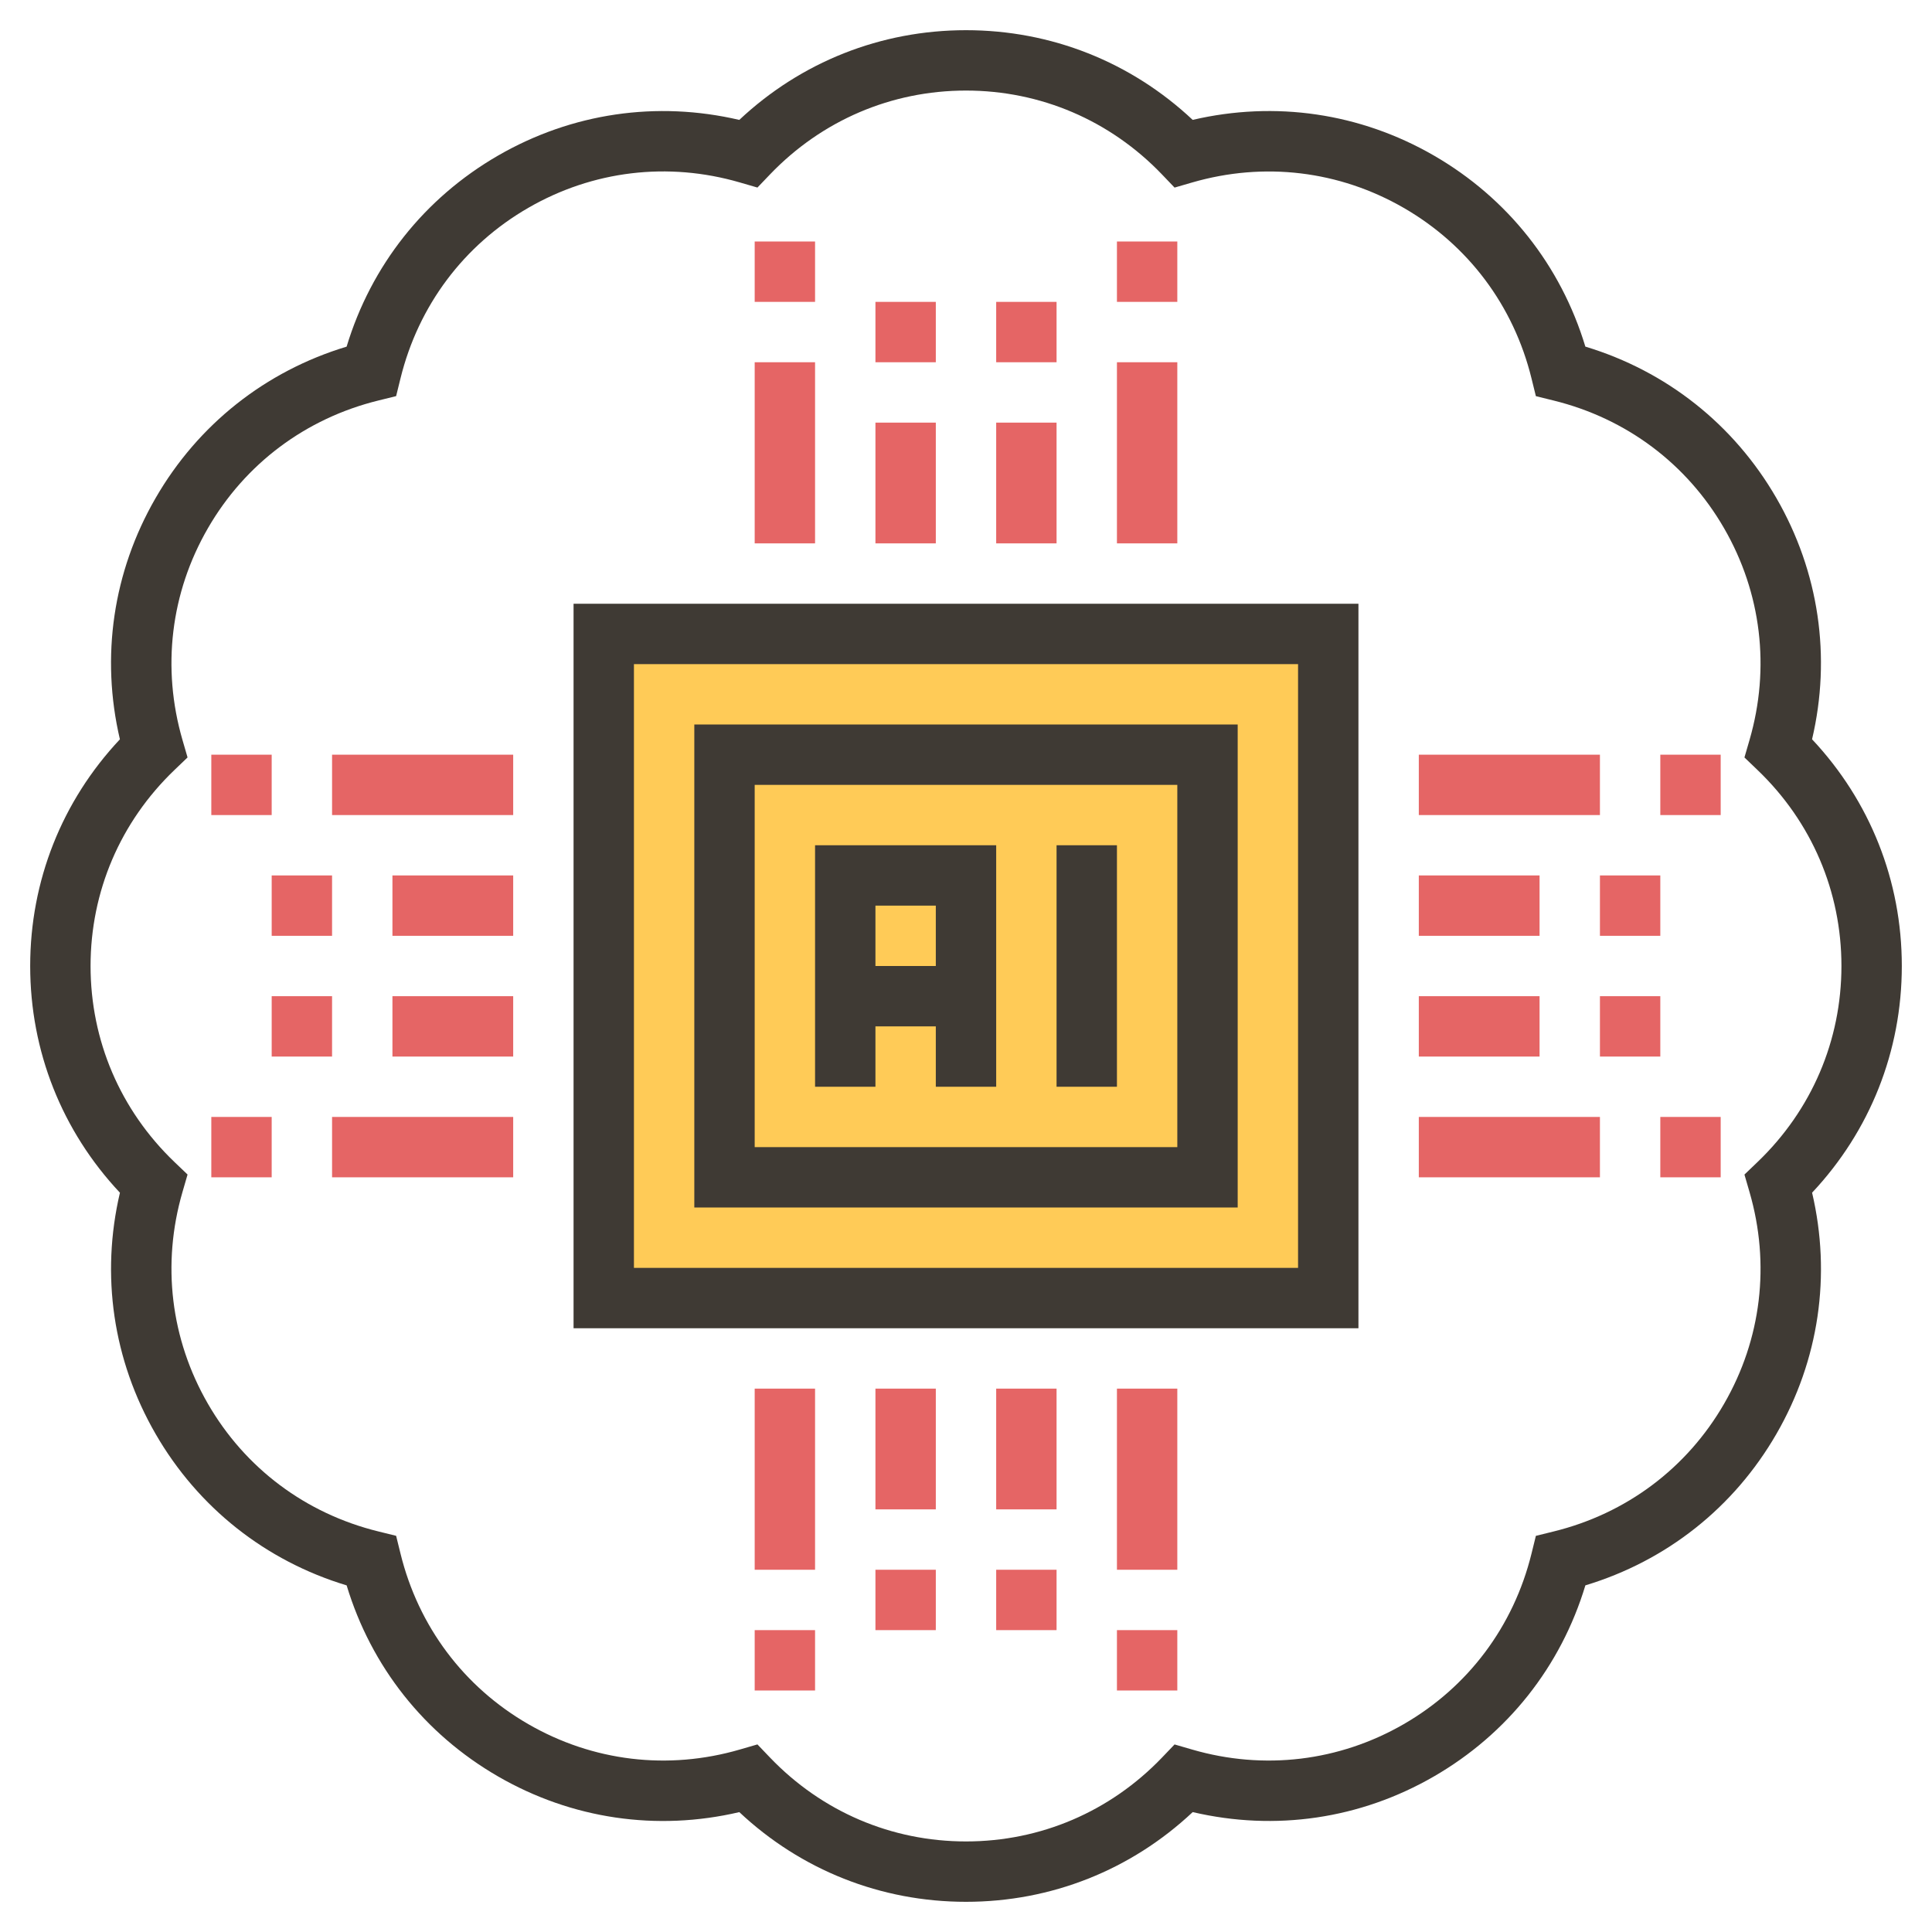 <?xml version="1.0" ?><svg id="Layer_1_1_" style="enable-background:new 0 0 64 64;" version="1.1" viewBox="0 0 64 64" xml:space="preserve" xmlns="http://www.w3.org/2000/svg" xmlns:xlink="http://www.w3.org/1999/xlink"><g><g><rect height="22" style="fill:#FFCB57;" width="24" x="20" y="21"/></g><g><rect height="6" style="fill:#E56565;" width="2" x="25" y="12"/></g><g><rect height="2" style="fill:#E56565;" width="2" x="25" y="8"/></g><g><rect height="4" style="fill:#E56565;" width="2" x="29" y="14"/></g><g><rect height="2" style="fill:#E56565;" width="2" x="29" y="10"/></g><g><rect height="6" style="fill:#E56565;" width="2" x="37" y="12"/></g><g><rect height="2" style="fill:#E56565;" width="2" x="37" y="8"/></g><g><rect height="4" style="fill:#E56565;" width="2" x="33" y="14"/></g><g><rect height="2" style="fill:#E56565;" width="2" x="33" y="10"/></g><g><rect height="2" style="fill:#E56565;" width="6" x="11" y="37"/></g><g><rect height="2" style="fill:#E56565;" width="2" x="7" y="37"/></g><g><rect height="2" style="fill:#E56565;" width="4" x="13" y="33"/></g><g><rect height="2" style="fill:#E56565;" width="2" x="9" y="33"/></g><g><rect height="2" style="fill:#E56565;" width="6" x="11" y="25"/></g><g><rect height="2" style="fill:#E56565;" width="2" x="7" y="25"/></g><g><rect height="2" style="fill:#E56565;" width="4" x="13" y="29"/></g><g><rect height="2" style="fill:#E56565;" width="2" x="9" y="29"/></g><g><rect height="6" style="fill:#E56565;" width="2" x="37" y="46"/></g><g><rect height="2" style="fill:#E56565;" width="2" x="37" y="54"/></g><g><rect height="4" style="fill:#E56565;" width="2" x="33" y="46"/></g><g><rect height="2" style="fill:#E56565;" width="2" x="33" y="52"/></g><g><rect height="6" style="fill:#E56565;" width="2" x="25" y="46"/></g><g><rect height="2" style="fill:#E56565;" width="2" x="25" y="54"/></g><g><rect height="4" style="fill:#E56565;" width="2" x="29" y="46"/></g><g><rect height="2" style="fill:#E56565;" width="2" x="29" y="52"/></g><g><rect height="2" style="fill:#E56565;" width="6" x="47" y="25"/></g><g><rect height="2" style="fill:#E56565;" width="2" x="55" y="25"/></g><g><rect height="2" style="fill:#E56565;" width="4" x="47" y="29"/></g><g><rect height="2" style="fill:#E56565;" width="2" x="53" y="29"/></g><g><rect height="2" style="fill:#E56565;" width="6" x="47" y="37"/></g><g><rect height="2" style="fill:#E56565;" width="2" x="55" y="37"/></g><g><rect height="2" style="fill:#E56565;" width="4" x="47" y="33"/></g><g><rect height="2" style="fill:#E56565;" width="2" x="53" y="33"/></g><g><path d="M19,44h26V20H19V44z M21,22h22v20H21V22z" style="fill:#3F3A34;"/><path d="M23,40h18V24H23V40z M25,26h14v12H25V26z" style="fill:#3F3A34;"/><rect height="8" style="fill:#3F3A34;" width="2" x="35" y="28"/><path d="M27,36h2v-2h2v2h2v-8h-6V36z M31,30v2h-2v-2H31z" style="fill:#3F3A34;"/><path d="M63,32c0-2.819-1.051-5.464-2.973-7.51c0.642-2.733,0.229-5.549-1.181-7.99    c-1.409-2.441-3.642-4.206-6.329-5.018c-0.812-2.688-2.576-4.92-5.018-6.33c-2.44-1.409-5.254-1.819-7.99-1.181    C37.464,2.051,34.82,1,32,1s-5.464,1.051-7.51,2.972c-2.733-0.639-5.548-0.229-7.99,1.181c-2.441,1.41-4.206,3.642-5.018,6.33    c-2.688,0.812-4.92,2.577-6.329,5.018c-1.41,2.441-1.822,5.257-1.181,7.99C2.051,26.536,1,29.181,1,32s1.051,5.464,2.973,7.51    c-0.642,2.733-0.229,5.548,1.181,7.99c1.409,2.441,3.642,4.206,6.329,5.018c0.812,2.688,2.576,4.92,5.018,6.33    c2.442,1.41,5.257,1.821,7.99,1.181C26.536,61.949,29.18,63,32,63s5.464-1.051,7.51-2.972c2.736,0.64,5.55,0.229,7.99-1.181    c2.441-1.41,4.206-3.642,5.018-6.33c2.688-0.812,4.92-2.576,6.329-5.018c1.41-2.442,1.822-5.257,1.181-7.99    C61.949,37.464,63,34.819,63,32z M57.956,39.491c0.691,2.382,0.393,4.872-0.842,7.009c-1.233,2.137-3.239,3.64-5.648,4.232    l-0.588,0.145l-0.145,0.588c-0.593,2.41-2.097,4.417-4.233,5.65c-2.138,1.233-4.628,1.533-7.009,0.841l-0.582-0.169l-0.419,0.438    C36.773,60.014,34.469,61,32,61s-4.773-0.986-6.49-2.776l-0.419-0.438l-0.582,0.169c-2.381,0.693-4.87,0.394-7.009-0.841    c-2.137-1.233-3.641-3.24-4.233-5.65l-0.145-0.588l-0.588-0.145c-2.409-0.592-4.415-2.095-5.648-4.232    c-1.234-2.138-1.533-4.627-0.842-7.009l0.169-0.582L5.776,38.49C3.986,36.773,3,34.468,3,32s0.986-4.773,2.776-6.49l0.437-0.419    l-0.169-0.582c-0.691-2.383-0.393-4.872,0.842-7.009c1.233-2.137,3.239-3.64,5.649-4.233l0.587-0.145l0.145-0.588    c0.593-2.41,2.097-4.416,4.233-5.649c2.137-1.234,4.626-1.534,7.009-0.841l0.582,0.169l0.419-0.438C27.227,3.986,29.531,3,32,3    s4.773,0.986,6.49,2.776l0.419,0.438l0.582-0.169c2.382-0.691,4.871-0.393,7.009,0.841c2.137,1.233,3.641,3.24,4.233,5.649    l0.145,0.588l0.587,0.145c2.41,0.593,4.416,2.096,5.649,4.233c1.234,2.138,1.533,4.626,0.842,7.009l-0.169,0.582l0.437,0.419    C60.014,27.227,61,29.532,61,32s-0.986,4.773-2.776,6.49l-0.437,0.419L57.956,39.491z" style="fill:#3F3A34;"/></g></g></svg>